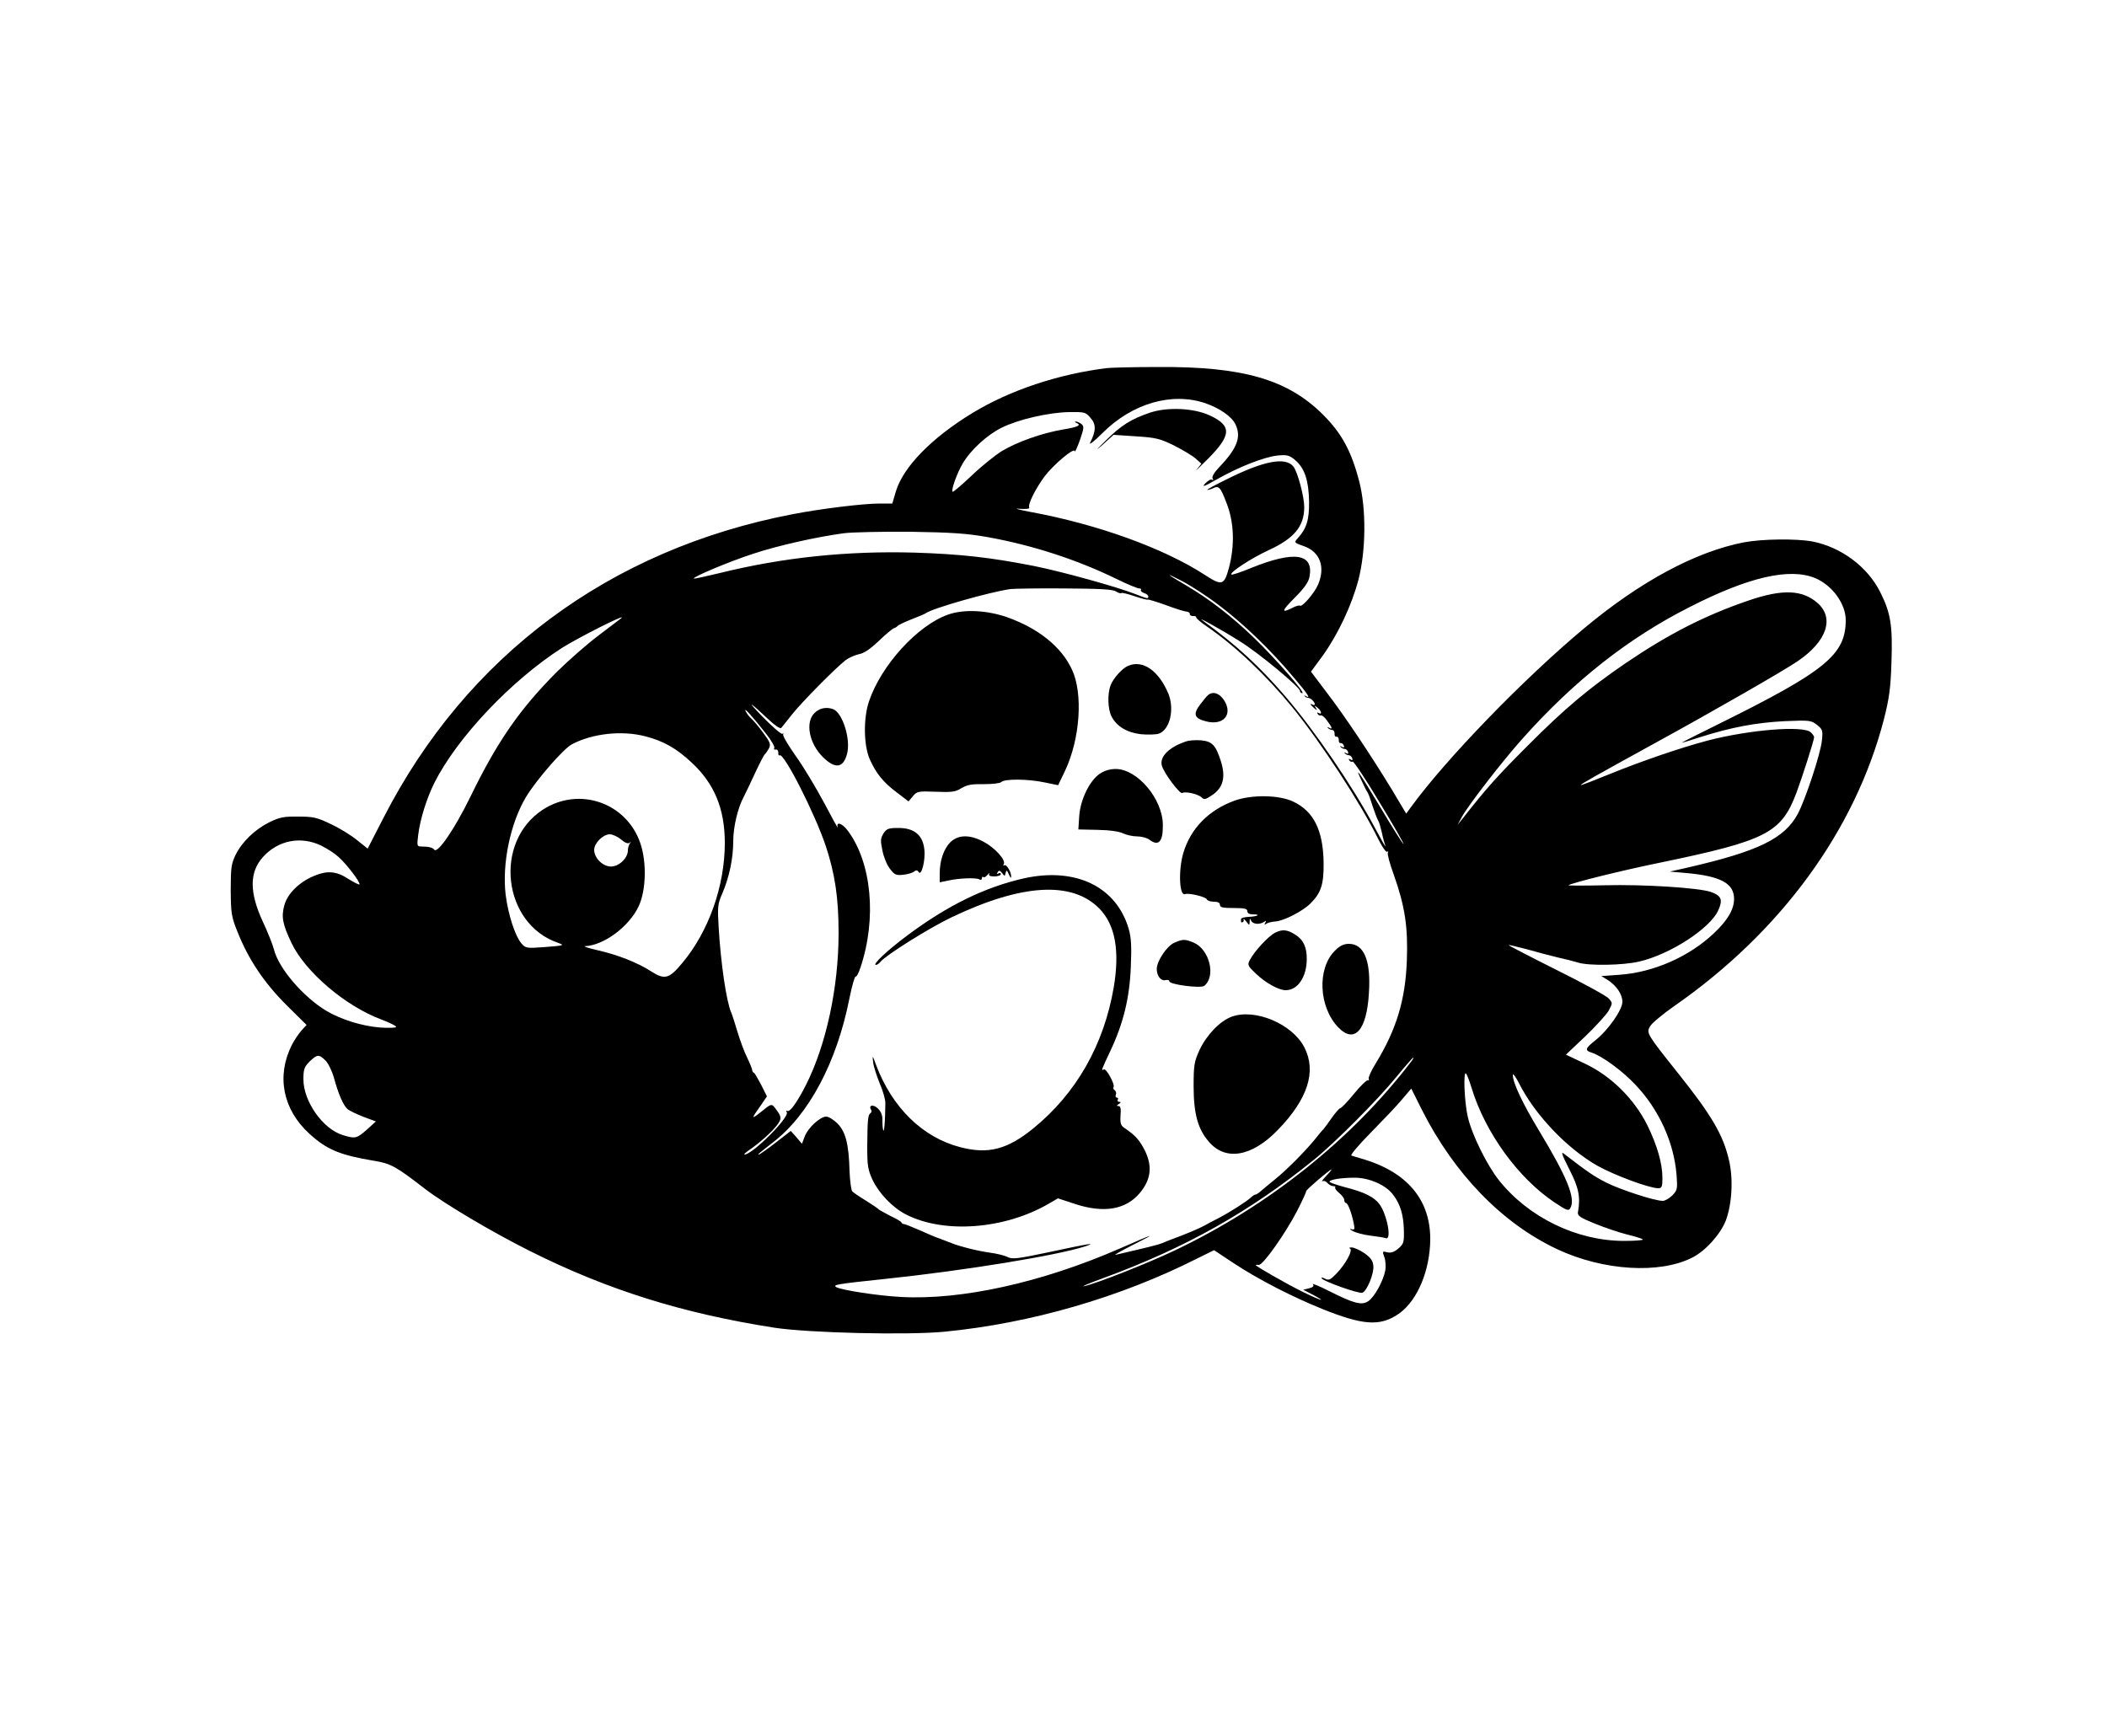 <?xml version="1.0" standalone="no"?>
<!DOCTYPE svg PUBLIC "-//W3C//DTD SVG 20010904//EN"
 "http://www.w3.org/TR/2001/REC-SVG-20010904/DTD/svg10.dtd">
<svg version="1.0" xmlns="http://www.w3.org/2000/svg"
 width="1000pt" height="824pt" viewBox="0 0 1000 824"
 preserveAspectRatio="xMidYMid meet">
<g transform="translate(0,824) scale(0.1,-0.1)"
fill="#000000" stroke="none">
<path d="M5255 6493 c-230 -28 -462 -105 -639 -213 -193 -117 -329 -256 -364
-372 l-17 -58 -60 0 c-78 0 -282 -25 -415 -51 -867 -167 -1546 -672 -1940
-1441 l-75 -146 -50 40 c-28 23 -83 57 -124 76 -66 32 -84 36 -155 36 -69 1
-89 -3 -138 -27 -68 -34 -129 -92 -160 -155 -20 -41 -23 -61 -23 -167 1 -111
3 -126 33 -200 52 -130 125 -239 231 -345 l96 -95 -23 -25 c-13 -14 -34 -45
-47 -70 -74 -147 -43 -306 83 -421 83 -76 146 -102 309 -129 78 -13 102 -26
240 -133 94 -72 320 -206 498 -295 369 -185 725 -296 1160 -364 164 -25 631
-36 808 -19 410 40 834 163 1200 348 l79 39 95 -63 c117 -77 277 -159 421
-217 187 -75 268 -82 353 -27 85 54 147 184 156 328 13 200 -93 341 -307 408
-30 9 -60 18 -66 20 -7 2 34 50 90 107 56 57 123 127 148 157 l46 54 50 -100
c154 -305 381 -540 644 -663 218 -102 485 -118 640 -39 63 32 133 110 159 176
29 78 36 197 15 286 -28 121 -83 214 -241 412 -149 187 -152 192 -134 223 8
15 61 59 117 98 504 351 856 832 993 1359 25 99 32 146 36 270 6 175 -3 234
-53 334 -60 121 -187 215 -323 241 -77 14 -237 12 -323 -4 -229 -44 -492 -185
-758 -407 -286 -238 -659 -623 -825 -852 l-21 -29 -68 114 c-100 164 -224 350
-310 462 l-74 98 56 76 c72 101 137 238 169 359 36 139 38 337 4 468 -37 143
-83 228 -171 316 -168 168 -381 230 -785 227 -115 0 -223 -3 -240 -5z m466
-167 c69 -24 126 -64 143 -101 28 -59 8 -113 -77 -202 -25 -26 -36 -46 -32
-54 5 -7 4 -10 -2 -6 -6 4 -21 -5 -33 -18 -18 -19 -6 -15 56 20 103 59 226
107 289 113 44 4 55 1 82 -22 45 -38 64 -96 66 -196 1 -88 -12 -129 -54 -175
-18 -20 -18 -21 31 -38 75 -27 101 -98 66 -181 -16 -39 -75 -108 -86 -101 -4
3 -21 -2 -36 -10 -55 -28 -52 -15 11 48 46 46 65 74 70 99 21 111 -71 125
-275 43 -50 -21 -93 -35 -96 -32 -10 9 95 78 178 116 121 56 168 113 168 204
0 50 -31 165 -51 192 -38 48 -142 28 -321 -62 -49 -24 -88 -45 -88 -48 0 -2
12 1 26 7 29 14 36 7 65 -69 36 -91 40 -199 12 -307 -23 -85 -33 -88 -116 -34
-194 126 -510 240 -826 298 -58 11 -82 18 -53 15 31 -2 50 0 47 5 -9 14 29 89
72 148 44 58 143 141 144 120 0 -7 11 16 24 52 20 59 21 66 7 78 -9 6 -21 12
-26 11 -6 0 -5 -3 2 -6 27 -11 9 -20 -65 -32 -98 -17 -215 -58 -288 -102 -31
-19 -96 -71 -143 -116 -48 -45 -88 -80 -91 -77 -8 7 21 88 47 132 37 65 117
138 186 172 81 40 223 72 319 74 75 1 80 0 103 -28 27 -30 26 -62 -2 -117 -7
-14 19 6 59 46 141 141 330 195 488 141z m-1036 -635 c214 -38 428 -108 614
-199 53 -26 102 -46 108 -45 7 0 11 -3 8 -7 -3 -5 4 -11 15 -15 11 -3 20 -11
20 -16 0 -12 -2 -12 -61 11 -89 35 -349 107 -484 134 -204 40 -344 56 -565 63
-319 9 -625 -23 -924 -97 -66 -16 -121 -28 -123 -26 -7 7 169 81 280 117 117
39 299 80 432 98 39 5 180 8 315 7 196 -3 269 -8 365 -25z m1098 -322 c115
-86 249 -215 355 -342 70 -82 85 -106 60 -91 -7 4 -10 4 -6 0 3 -4 10 -8 15
-8 12 0 33 -19 33 -30 0 -5 -4 -6 -10 -3 -16 10 -11 -1 7 -16 15 -12 16 -12 8
1 -8 13 -7 13 8 1 19 -15 23 -36 5 -25 -7 4 -8 3 -4 -5 4 -6 11 -9 15 -7 4 3
18 -8 29 -24 25 -33 28 -45 10 -34 -8 4 -10 3 -5 -2 5 -5 14 -9 20 -9 7 0 11
-8 11 -17 -1 -10 3 -16 10 -15 6 1 10 -6 10 -15 -1 -10 3 -16 8 -15 6 1 13 -4
16 -12 3 -9 0 -11 -9 -6 -8 5 -11 4 -6 -1 5 -5 14 -9 20 -9 5 0 12 -6 15 -14
3 -9 0 -11 -9 -6 -8 5 -11 4 -6 -1 5 -5 14 -9 20 -9 5 0 12 -6 15 -14 3 -9 0
-11 -8 -6 -9 5 -11 4 -6 -4 4 -6 11 -9 16 -6 4 3 63 -85 129 -196 67 -110 117
-198 112 -195 -5 3 -53 79 -106 168 -107 178 -129 209 -93 133 12 -27 25 -52
28 -55 3 -3 14 -32 24 -65 11 -33 23 -64 27 -70 4 -5 11 -30 17 -55 5 -25 13
-54 17 -65 3 -11 -20 30 -52 90 -102 191 -283 457 -423 620 -123 143 -235 246
-390 358 -41 29 81 -38 176 -98 89 -55 284 -217 284 -235 0 -6 5 -10 11 -10
16 0 -128 165 -232 265 -104 100 -209 181 -314 243 -102 60 -110 68 -27 25 41
-21 120 -72 175 -114z m2832 127 c81 -34 145 -122 145 -199 0 -164 -95 -242
-600 -492 -96 -47 -176 -88 -178 -90 -2 -2 38 10 90 27 145 46 262 68 398 75
120 5 126 4 154 -18 26 -21 28 -26 23 -73 -6 -63 -79 -283 -115 -350 -64 -117
-187 -177 -527 -255 l-80 -18 80 -7 c163 -15 225 -49 225 -123 0 -49 -30 -101
-96 -163 -117 -111 -287 -186 -450 -197 l-84 -6 28 -17 c43 -27 72 -69 72
-105 0 -39 -69 -137 -131 -185 -45 -36 -48 -46 -16 -56 49 -15 149 -88 210
-154 110 -116 181 -271 194 -425 5 -69 4 -74 -20 -99 -14 -14 -35 -26 -45 -26
-39 0 -198 52 -267 86 -61 31 -91 52 -200 136 -18 15 -14 1 23 -72 45 -87 54
-133 41 -204 -3 -16 11 -26 78 -53 46 -19 114 -42 153 -52 38 -9 73 -20 77
-24 3 -4 -36 -7 -89 -7 -224 0 -453 111 -594 288 -57 72 -129 217 -148 302
-16 68 -22 221 -8 204 5 -5 16 -35 26 -67 64 -212 222 -430 395 -545 57 -38
66 -41 74 -26 26 45 -15 146 -146 363 -81 134 -127 231 -127 269 0 9 14 -9 30
-41 76 -150 227 -308 371 -390 80 -45 247 -107 289 -107 17 0 20 7 20 48 0 70
-25 156 -72 252 -62 124 -172 233 -295 291 l-91 43 92 87 c50 48 100 103 111
122 19 36 19 36 0 58 -11 12 -122 73 -247 135 -126 63 -228 116 -228 118 0 2
39 -7 88 -20 48 -14 114 -31 147 -39 33 -7 76 -18 95 -24 51 -16 215 -13 290
5 147 34 336 157 375 243 23 51 15 70 -37 88 -59 19 -315 36 -502 31 -96 -2
-173 -2 -172 0 11 10 251 70 433 107 507 105 577 141 649 332 27 72 84 250 84
264 0 4 -7 15 -16 23 -33 33 -289 13 -489 -39 -125 -33 -313 -97 -470 -161
-71 -29 -130 -52 -132 -50 -3 3 61 39 352 199 281 154 610 343 676 388 139 94
177 205 95 277 -72 63 -167 67 -329 11 -205 -70 -379 -159 -582 -297 -174
-119 -288 -214 -465 -392 -144 -144 -196 -202 -308 -345 l-24 -30 21 39 c32
57 192 264 286 369 246 276 504 479 795 626 280 143 474 187 595 137z m-3319
-63 c11 -7 23 -11 26 -8 2 3 31 -4 63 -15 32 -11 60 -18 62 -16 2 2 41 -10 86
-26 45 -17 90 -31 99 -31 9 -1 16 -6 15 -12 -1 -5 6 -9 15 -9 10 1 16 -2 15
-6 -1 -4 23 -25 53 -45 134 -92 280 -231 406 -385 136 -168 322 -453 405 -622
18 -37 37 -64 42 -61 6 3 7 2 4 -4 -4 -5 9 -53 28 -105 53 -149 68 -249 62
-408 -7 -186 -49 -326 -148 -488 -22 -35 -36 -68 -33 -73 3 -5 1 -8 -5 -7 -5
2 -35 -27 -65 -64 -31 -38 -60 -68 -65 -68 -4 0 -23 -21 -41 -47 -19 -27 -36
-50 -39 -53 -4 -3 -22 -25 -42 -50 -47 -57 -131 -142 -189 -189 -25 -20 -54
-44 -64 -53 -11 -10 -23 -18 -27 -18 -4 0 -14 -6 -21 -13 -20 -19 -98 -69
-153 -98 -28 -14 -60 -31 -70 -37 -23 -13 -95 -43 -145 -61 -19 -7 -44 -17
-55 -22 -17 -7 -69 -20 -220 -55 -11 -2 25 18 80 46 123 62 109 58 -60 -16
-371 -162 -753 -246 -1040 -230 -111 6 -277 32 -305 46 -20 12 -2 15 235 40
379 40 812 111 945 154 60 20 21 14 -179 -29 -143 -30 -167 -33 -190 -21 -14
7 -51 16 -81 20 -55 7 -147 30 -185 46 -11 4 -36 14 -55 21 -19 6 -63 25 -98
41 -35 15 -67 28 -72 28 -5 0 -10 3 -12 8 -1 4 -25 18 -53 31 -27 14 -52 28
-55 31 -3 4 -30 22 -60 41 -30 18 -59 38 -65 44 -5 5 -11 48 -13 95 -3 129
-19 189 -57 227 -18 18 -42 33 -54 33 -29 0 -88 -55 -102 -95 l-13 -34 -26 31
-27 30 -72 -56 c-40 -31 -76 -56 -79 -56 -7 0 -6 1 67 58 170 131 302 379 362
681 12 61 26 108 30 106 4 -3 14 16 23 43 78 233 53 498 -61 650 -26 35 -56
44 -47 15 3 -10 -26 43 -65 117 -40 74 -100 175 -136 224 -35 50 -61 94 -58
100 3 5 2 6 -4 3 -5 -3 -47 33 -94 81 -81 84 -65 75 33 -17 29 -27 51 -41 56
-36 5 6 28 35 52 65 46 58 206 220 254 257 15 11 44 24 63 28 24 4 54 25 94
63 32 31 65 58 71 60 7 2 15 7 18 11 3 4 32 18 65 31 33 13 65 26 70 30 32 23
298 99 400 114 17 2 131 4 255 3 166 -1 230 -4 246 -14z m-2347 -127 c-2 -2
-49 -37 -104 -79 -55 -41 -144 -119 -199 -173 -179 -179 -286 -333 -415 -599
-74 -151 -155 -269 -170 -248 -7 10 -28 15 -59 15 -23 0 -24 2 -17 56 9 74 40
173 77 247 108 214 362 483 604 639 81 51 311 167 283 142z m687 -549 c25 -31
42 -62 39 -67 -4 -6 -1 -9 7 -8 7 2 12 -5 12 -14 -1 -10 2 -16 6 -13 21 13
168 -278 219 -430 44 -133 61 -247 61 -414 0 -258 -59 -531 -155 -721 -41 -81
-76 -130 -88 -123 -6 3 -7 1 -3 -6 15 -23 -163 -201 -200 -201 -5 0 3 8 17 18
52 35 110 87 135 119 26 34 25 42 -10 87 -14 17 -17 17 -62 -20 -50 -40 -50
-36 -2 31 l28 41 -27 54 c-16 30 -31 57 -35 58 -5 2 -8 8 -8 13 0 5 -11 32
-24 59 -14 28 -34 83 -46 123 -12 40 -25 81 -30 92 -23 53 -49 234 -59 400 -6
101 -5 114 17 164 33 77 52 166 52 249 0 67 22 159 50 210 5 9 28 58 51 107
23 50 45 92 49 95 4 3 12 15 19 27 10 20 7 29 -27 75 -21 29 -47 59 -56 67 -9
8 -22 24 -27 35 -12 24 32 -24 97 -107z m-573 -12 c86 -22 149 -58 220 -125
108 -100 157 -220 157 -381 0 -204 -76 -419 -201 -569 -63 -76 -84 -82 -148
-41 -65 42 -159 79 -256 101 -44 10 -70 19 -58 19 89 4 208 92 254 189 35 74
39 206 9 297 -65 196 -293 274 -465 161 -234 -154 -189 -541 73 -631 33 -12
30 -13 -59 -20 -92 -7 -94 -6 -115 18 -29 34 -62 135 -74 229 -18 148 22 341
97 466 50 82 177 228 217 249 98 52 238 67 349 38z m-115 -490 c19 -16 33 -21
40 -15 9 7 9 7 2 -2 -5 -7 -10 -22 -10 -34 0 -37 -42 -77 -80 -77 -39 0 -80
40 -80 79 0 32 42 74 74 74 13 0 38 -11 54 -25z m-1423 -29 c28 -14 64 -37 81
-53 39 -34 107 -124 100 -131 -3 -2 -27 10 -54 27 -57 37 -100 40 -165 12 -68
-29 -122 -83 -137 -136 -16 -56 -9 -92 34 -182 66 -137 254 -297 423 -361 40
-15 73 -31 73 -36 0 -5 -34 -6 -78 -3 -84 7 -182 37 -253 79 -110 66 -227 202
-249 292 -6 23 -29 81 -52 130 -65 140 -65 236 0 308 72 80 180 101 277 54z
m20 -1020 c13 -13 31 -50 40 -82 21 -77 44 -130 64 -148 9 -8 43 -24 76 -37
l59 -22 -43 -39 c-48 -42 -55 -44 -113 -26 -95 28 -188 160 -188 265 0 47 4
59 29 84 36 35 45 36 76 5z m5154 -3 c-283 -371 -678 -686 -1123 -898 -130
-62 -374 -158 -431 -170 -16 -3 24 14 90 38 390 143 698 316 1002 563 100 81
303 285 390 392 41 50 78 92 80 92 3 0 -1 -8 -8 -17z m-405 -545 c-16 -17 -24
-28 -18 -25 7 4 17 0 24 -8 7 -8 19 -15 28 -15 8 0 12 -3 9 -6 -3 -4 5 -15 18
-26 14 -11 25 -26 25 -34 0 -8 4 -14 8 -14 9 0 27 -47 37 -97 6 -29 4 -32 -12
-27 -10 3 -7 -1 7 -9 14 -8 52 -18 84 -22 33 -4 65 -9 73 -12 29 -11 7 109
-29 160 -25 35 -73 59 -165 82 -40 11 -73 22 -73 26 0 10 56 19 119 19 70 0
149 -35 183 -81 34 -45 49 -94 51 -169 1 -57 -1 -64 -26 -86 -20 -17 -35 -22
-53 -18 -23 6 -24 5 -14 -22 6 -16 8 -44 5 -63 -10 -52 -52 -128 -81 -147 -31
-21 -67 -12 -188 49 -47 24 -81 37 -75 31 7 -8 1 -14 -18 -19 l-28 -7 45 -23
c77 -41 34 -27 -53 16 -80 40 -217 119 -217 124 0 2 6 2 14 1 20 -2 125 147
181 254 25 49 45 92 44 96 -1 6 111 102 120 103 3 1 -8 -13 -25 -31z"/>
<path d="M5460 6282 c-92 -31 -138 -60 -213 -134 -44 -43 -50 -51 -17 -22 l55
50 106 -7 c95 -6 114 -11 180 -43 41 -21 87 -48 103 -62 l28 -25 -22 -27 c-13
-15 11 8 53 50 112 113 114 157 9 206 -75 35 -199 41 -282 14z"/>
<path d="M4500 5323 c-145 -51 -318 -240 -376 -413 -27 -80 -25 -209 4 -274
31 -69 64 -109 129 -158 l55 -42 20 24 c19 24 25 25 109 22 76 -3 94 -1 122
17 27 16 49 20 106 19 43 0 77 4 83 10 16 16 128 15 207 -2 l63 -13 34 71 c70
150 85 363 32 477 -50 109 -160 197 -310 250 -96 33 -204 38 -278 12z"/>
<path d="M5355 5080 c-28 -11 -72 -60 -84 -93 -16 -41 -13 -113 4 -147 25 -48
73 -77 140 -85 34 -3 71 -2 86 3 52 20 74 116 44 190 -46 109 -121 161 -190
132z"/>
<path d="M5735 4942 c-6 -4 -23 -25 -39 -46 -35 -46 -28 -66 28 -80 81 -21
128 31 87 98 -22 35 -52 46 -76 28z"/>
<path d="M3865 4855 c-44 -44 -25 -144 41 -209 58 -57 96 -52 114 15 19 69
-21 196 -66 213 -32 12 -66 5 -89 -19z"/>
<path d="M5630 4721 c-80 -26 -127 -72 -116 -114 8 -34 86 -138 97 -131 15 9
76 -5 92 -21 12 -12 19 -10 50 11 52 35 65 84 42 159 -25 79 -42 96 -95 101
-25 2 -56 0 -70 -5z"/>
<path d="M5219 4567 c-48 -33 -92 -123 -97 -202 l-4 -62 92 -2 c58 -1 104 -8
121 -17 15 -7 45 -14 66 -14 21 0 47 -7 57 -15 45 -34 66 -11 65 70 -1 123
-121 265 -224 265 -27 0 -54 -8 -76 -23z"/>
<path d="M5860 4440 c-124 -45 -209 -132 -244 -249 -24 -82 -19 -205 8 -195
18 7 100 -13 104 -25 2 -6 17 -11 33 -11 19 0 29 -5 29 -15 0 -12 14 -15 65
-15 51 0 65 -3 65 -15 0 -10 10 -15 27 -15 39 0 22 -10 -21 -12 -20 -1 -36 -5
-36 -10 0 -4 0 -10 0 -13 0 -3 3 -4 8 -2 4 1 6 7 4 12 -1 6 5 1 13 -9 15 -20
15 -20 16 0 0 15 2 16 7 4 8 -17 39 -20 61 -6 10 7 12 6 6 -4 -6 -10 -4 -11 6
-4 8 5 26 9 40 10 41 2 130 48 168 85 51 51 64 91 63 193 -2 155 -47 246 -146
292 -67 31 -194 33 -276 4z"/>
<path d="M4193 4284 c-14 -23 -15 -33 -5 -81 6 -31 22 -70 36 -87 21 -28 29
-32 63 -28 21 2 44 9 51 15 10 8 16 7 22 -2 13 -22 33 56 27 107 -7 68 -48
102 -122 102 -48 0 -57 -3 -72 -26z"/>
<path d="M4510 4242 c-31 -32 -50 -86 -50 -148 l0 -42 38 8 c52 12 136 15 150
6 7 -4 12 -2 12 5 0 7 3 9 7 6 3 -4 12 1 20 11 8 9 12 11 8 5 -4 -9 3 -13 24
-13 17 0 31 5 31 11 0 5 -5 7 -12 3 -7 -5 -8 -3 -3 6 6 10 11 9 21 -4 12 -16
13 -16 17 1 3 15 6 14 15 -7 6 -14 11 -20 11 -13 2 22 -22 62 -32 56 -6 -3 -7
-1 -3 5 11 19 -40 76 -93 105 -67 37 -123 36 -161 -1z"/>
<path d="M4860 4071 c-186 -42 -364 -129 -555 -272 -93 -69 -167 -139 -148
-139 6 0 16 7 23 16 27 32 228 158 334 209 334 160 574 175 704 42 75 -77 97
-199 68 -373 -47 -274 -178 -504 -382 -670 -123 -100 -214 -124 -347 -89 -178
46 -323 188 -399 390 -17 47 -18 48 -14 13 2 -20 17 -65 31 -100 15 -34 27
-76 27 -93 -1 -87 -5 -136 -9 -131 -3 3 -5 23 -5 44 1 29 -6 46 -23 62 -22 20
-45 14 -30 -9 3 -5 1 -12 -4 -15 -12 -8 -14 -33 -15 -161 0 -87 3 -107 25
-155 31 -65 96 -133 160 -165 180 -92 468 -70 677 52 l43 25 79 -26 c139 -46
244 -28 311 53 56 68 60 136 13 218 -22 38 -39 56 -90 91 -15 10 -18 23 -16
57 3 33 0 45 -9 45 -11 0 -10 3 1 10 11 7 11 10 2 10 -7 0 -10 5 -7 10 3 6 2
10 -4 10 -6 0 -8 6 -5 14 3 8 0 17 -5 21 -6 3 -9 10 -6 15 8 12 -35 91 -46 84
-14 -8 -12 -3 31 88 62 132 91 251 97 399 4 97 2 137 -10 180 -59 201 -252
294 -497 240z"/>
<path d="M6052 3813 c-32 -16 -98 -87 -121 -131 -11 -22 -9 -27 29 -63 47 -45
109 -79 142 -79 57 0 99 62 100 146 1 57 -16 94 -55 118 -38 24 -61 26 -95 9z"/>
<path d="M5573 3765 c-34 -14 -83 -87 -83 -124 0 -33 20 -59 42 -53 10 2 18 0
18 -6 0 -15 150 -35 166 -21 56 46 24 173 -51 205 -42 17 -51 17 -92 -1z"/>
<path d="M6335 3727 c-85 -85 -76 -268 17 -364 77 -79 135 -13 145 164 10 153
-23 233 -95 233 -25 0 -43 -9 -67 -33z"/>
<path d="M5845 3414 c-56 -21 -118 -86 -152 -158 -25 -55 -28 -72 -28 -171 0
-131 20 -204 72 -264 79 -93 204 -72 327 55 143 147 185 278 127 392 -57 112
-235 187 -346 146z"/>
<path d="M6407 2314 c16 -7 -21 -75 -65 -120 -28 -29 -36 -33 -54 -23 -11 6
-18 7 -15 1 10 -15 177 -74 193 -68 22 8 56 92 52 128 -2 24 -13 39 -43 60
-22 15 -49 27 -60 27 -11 0 -15 -3 -8 -5z"/>
</g>
</svg>
